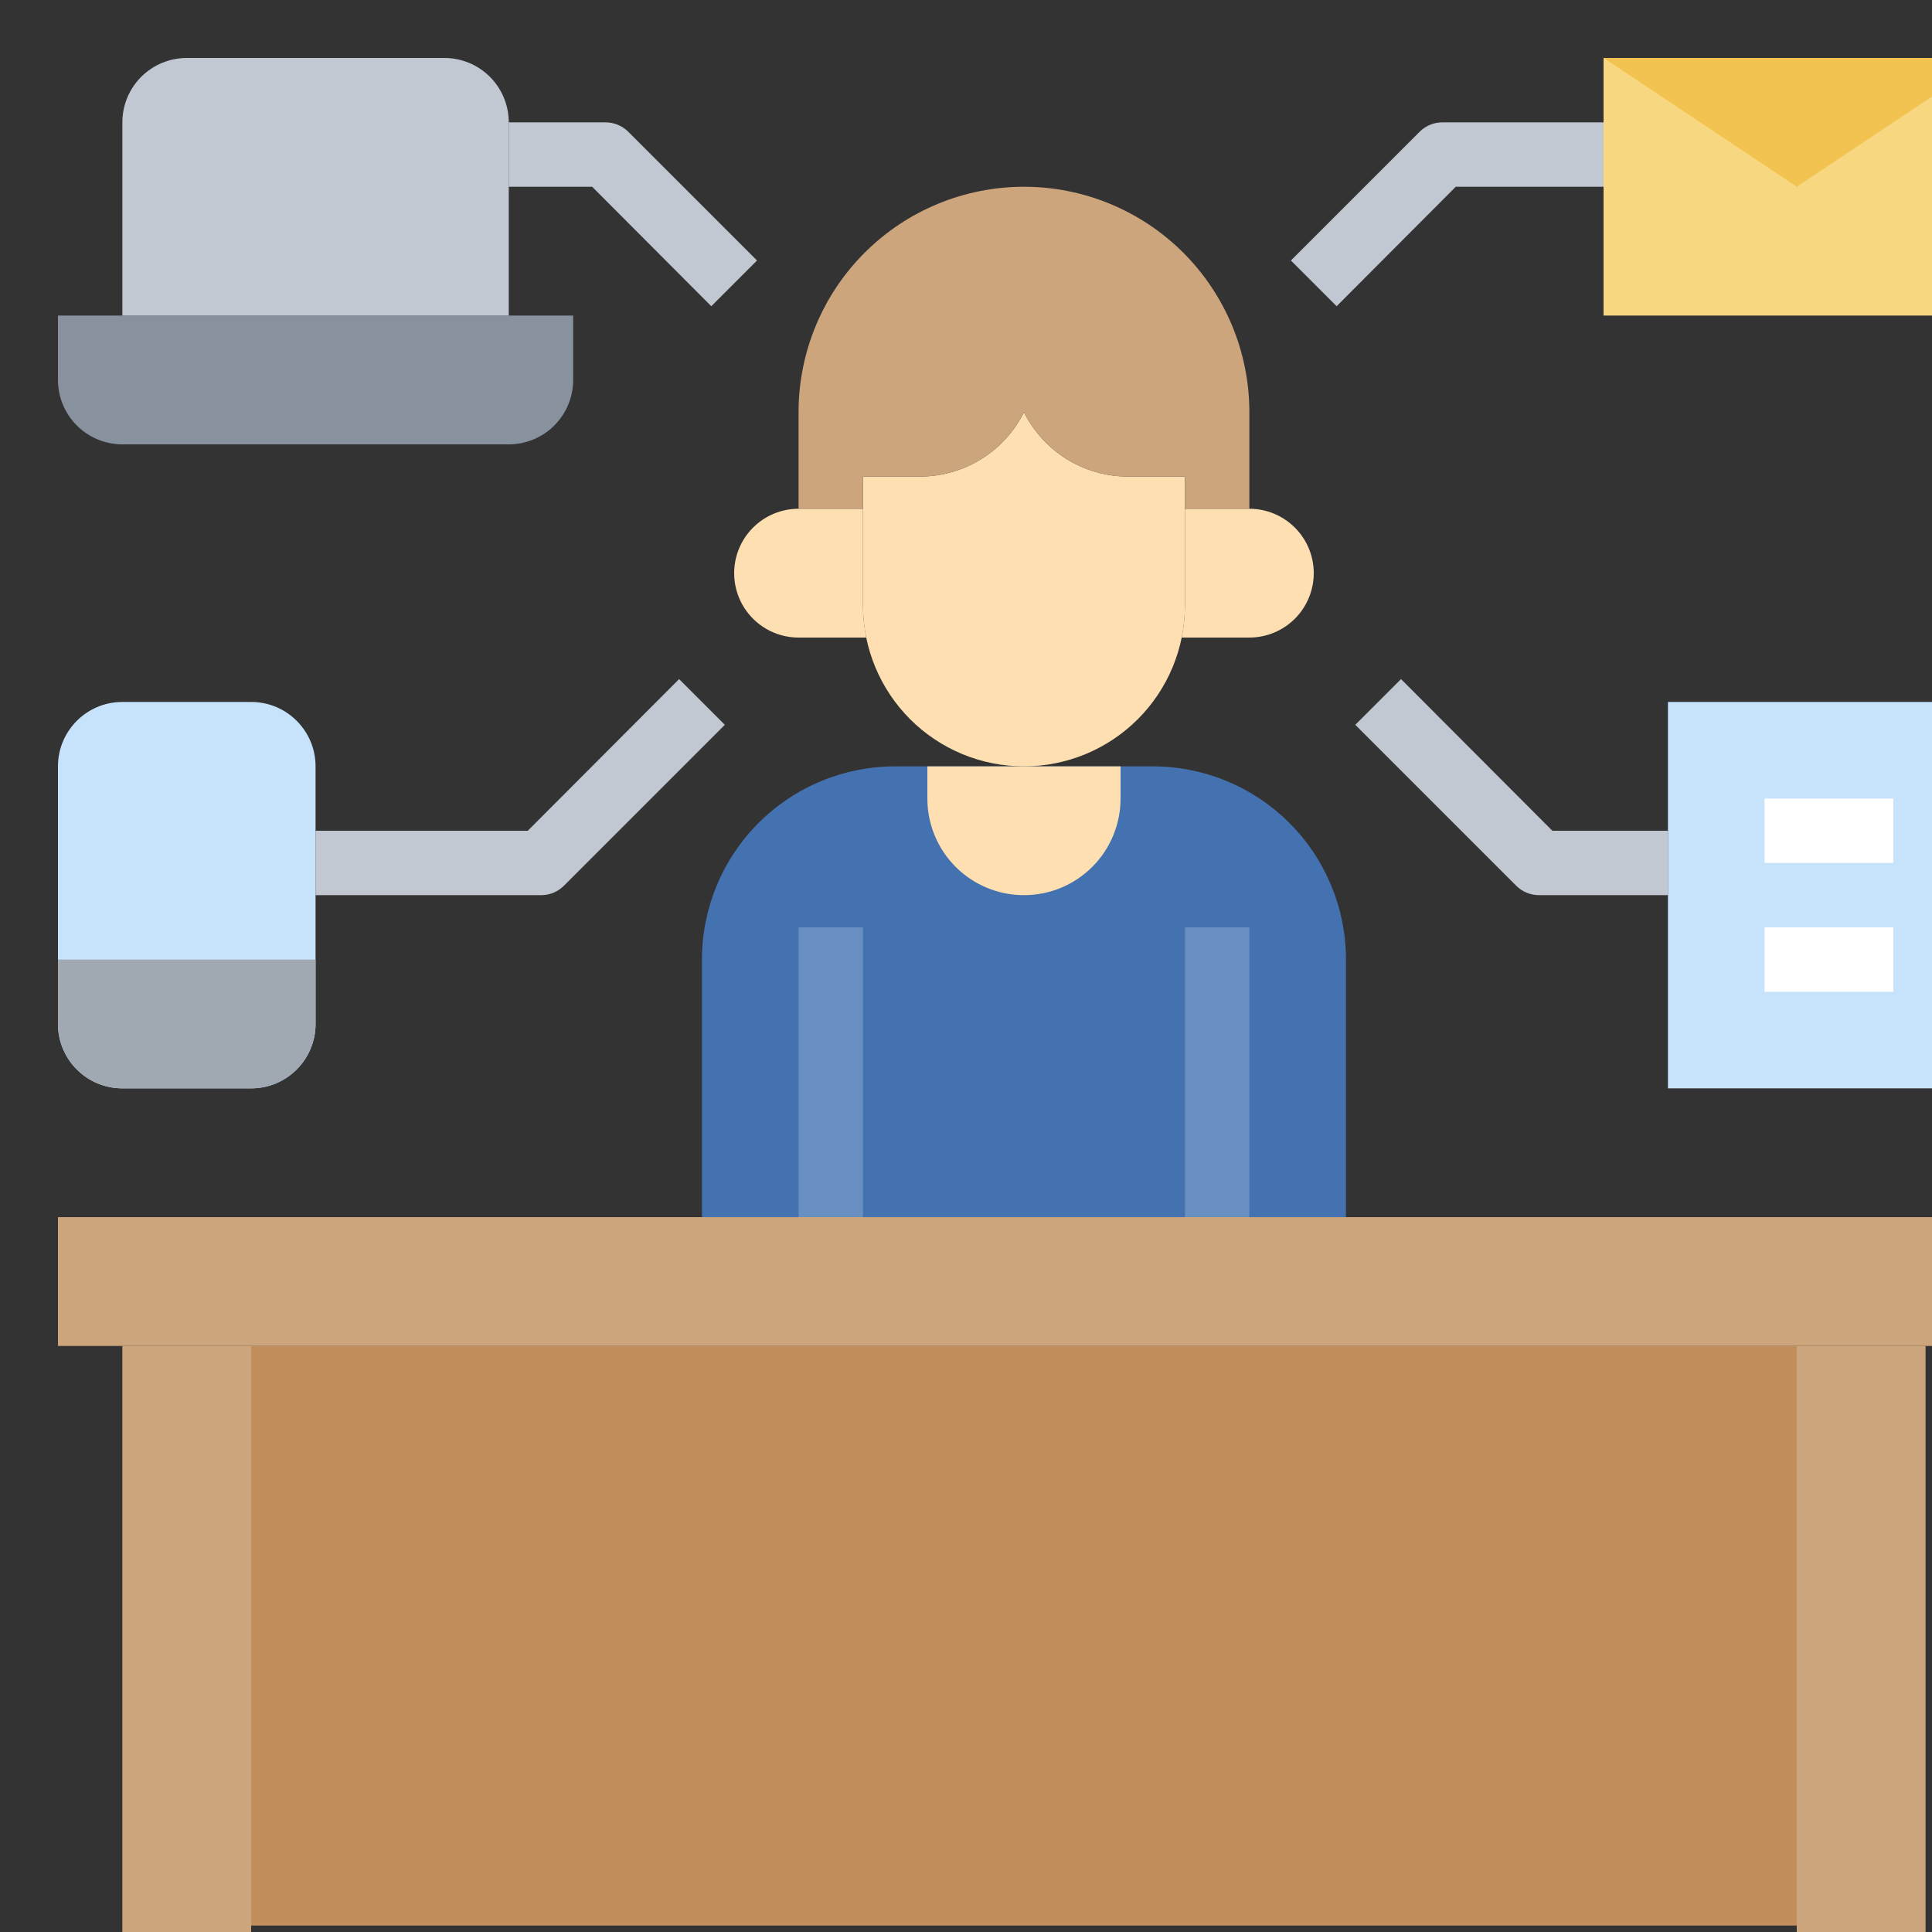 <svg width="300" height="300" viewBox="0 0 300 300" fill="none" xmlns="http://www.w3.org/2000/svg">
<rect x="0" y="0" width="300" height="300" fill="#333333" stroke="none"/>
<g clip-path="url(#clip0)">
<path d="M39 109H19C13.477 109 9 113.477 9 119V159C9 164.523 13.477 169 19 169H39C44.523 169 49 164.523 49 159V119C49 113.477 44.523 109 39 109Z" fill="#C7E2FB"/>
<path d="M19 169H39C41.652 169 44.196 167.946 46.071 166.071C47.946 164.196 49 161.652 49 159V149H9V159C9 161.652 10.054 164.196 11.929 166.071C13.804 167.946 16.348 169 19 169Z" fill="#A0A8B2"/>
<path d="M109 189V149C109 141.044 112.161 133.413 117.787 127.787C123.413 122.161 131.044 119 139 119H179C186.956 119 194.587 122.161 200.213 127.787C205.839 133.413 209 141.044 209 149V189H109Z" fill="#4472B0"/>
<path d="M144 119V124C144 127.978 145.58 131.794 148.393 134.607C151.206 137.42 155.022 139 159 139C162.978 139 166.794 137.42 169.607 134.607C172.42 131.794 174 127.978 174 124V119H144Z" fill="#FDDFB1"/>
<path d="M184 74V94C184 97.283 183.353 100.534 182.097 103.567C180.841 106.6 178.999 109.356 176.678 111.678C174.356 113.999 171.6 115.841 168.567 117.097C165.534 118.353 162.283 119 159 119C152.37 119 146.011 116.366 141.322 111.678C136.634 106.989 134 100.63 134 94V74H142.8C146.164 74.008 149.463 73.076 152.326 71.309C155.188 69.543 157.5 67.011 159 64C160.5 67.011 162.812 69.543 165.674 71.309C168.537 73.076 171.836 74.008 175.2 74H184Z" fill="#FDDFB1"/>
<path d="M134 94V79H124C121.348 79 118.804 80.054 116.929 81.929C115.054 83.804 114 86.348 114 89C114 91.652 115.054 94.196 116.929 96.071C118.804 97.946 121.348 99 124 99H134.5C134.18 97.352 134.013 95.678 134 94Z" fill="#FDDFB1"/>
<path d="M194 79H184V94C183.987 95.678 183.82 97.352 183.5 99H194C196.652 99 199.196 97.946 201.071 96.071C202.946 94.196 204 91.652 204 89C204 86.348 202.946 83.804 201.071 81.929C199.196 80.054 196.652 79 194 79Z" fill="#FDDFB1"/>
<path d="M159 29C149.717 29 140.815 32.688 134.251 39.251C127.687 45.815 124 54.717 124 64V79H134V74H142.8C146.164 74.008 149.463 73.076 152.326 71.309C155.188 69.543 157.5 67.011 159 64C160.5 67.011 162.812 69.543 165.674 71.309C168.537 73.076 171.836 74.008 175.2 74H184V79H194V64C194 54.717 190.313 45.815 183.749 39.251C177.185 32.688 168.283 29 159 29Z" fill="#CDA57D"/>
<path d="M39 209H279V299H39V209Z" fill="#C18E5C"/>
<path d="M9 189H309V209H9V189Z" fill="#CDA57D"/>
<path d="M279 209H299V309H279V209Z" fill="#CDA57D"/>
<path d="M19 209H39V309H19V209Z" fill="#CDA57D"/>
<path d="M184 144H194V189H184V144Z" fill="#698EC0"/>
<path d="M124 144H134V189H124V144Z" fill="#698EC0"/>
<path d="M249 9H309V49H249V9Z" fill="#F7D881"/>
<path d="M249 9L279 29L309 9H249Z" fill="#F2C351"/>
<path d="M9 49H89V59C89 61.652 87.946 64.196 86.071 66.071C84.196 67.946 81.652 69 79 69H19C16.348 69 13.804 67.946 11.929 66.071C10.054 64.196 9 61.652 9 59V49Z" fill="#88929F"/>
<path d="M19 49V19C19 16.348 20.054 13.804 21.929 11.929C23.804 10.054 26.348 9 29 9H69C71.652 9 74.196 10.054 76.071 11.929C77.946 13.804 79 16.348 79 19V49H19Z" fill="#C1C8D1"/>
<path d="M259 109H309V169H259V109Z" fill="#C7E2FB"/>
<path d="M274 124H294V134H274V124Z" fill="white"/>
<path d="M274 144H294V154H274V144Z" fill="white"/>
<path d="M207.55 47.55L200.45 40.45L220.45 20.45C220.917 19.987 221.471 19.62 222.08 19.371C222.69 19.122 223.342 18.996 224 19H249V29H226.05L207.55 47.55Z" fill="#C1C8D1"/>
<path d="M110.45 47.55L91.95 29H79V19H94C94.658 18.996 95.31 19.122 95.919 19.371C96.529 19.62 97.083 19.987 97.55 20.45L117.55 40.45L110.45 47.55Z" fill="#C1C8D1"/>
<path d="M84 139H49V129H81.95L105.45 105.45L112.55 112.55L87.55 137.55C87.083 138.014 86.529 138.38 85.919 138.629C85.31 138.878 84.658 139.004 84 139Z" fill="#C1C8D1"/>
<path d="M259 139H239C238.342 139.004 237.69 138.878 237.08 138.629C236.471 138.38 235.917 138.014 235.45 137.55L210.45 112.55L217.55 105.45L241.05 129H259V139Z" fill="#C1C8D1"/>
</g>
<defs>
<clipPath id="clip0">
<rect width="300" height="300" fill="white"/>
</clipPath>
</defs>
</svg>

